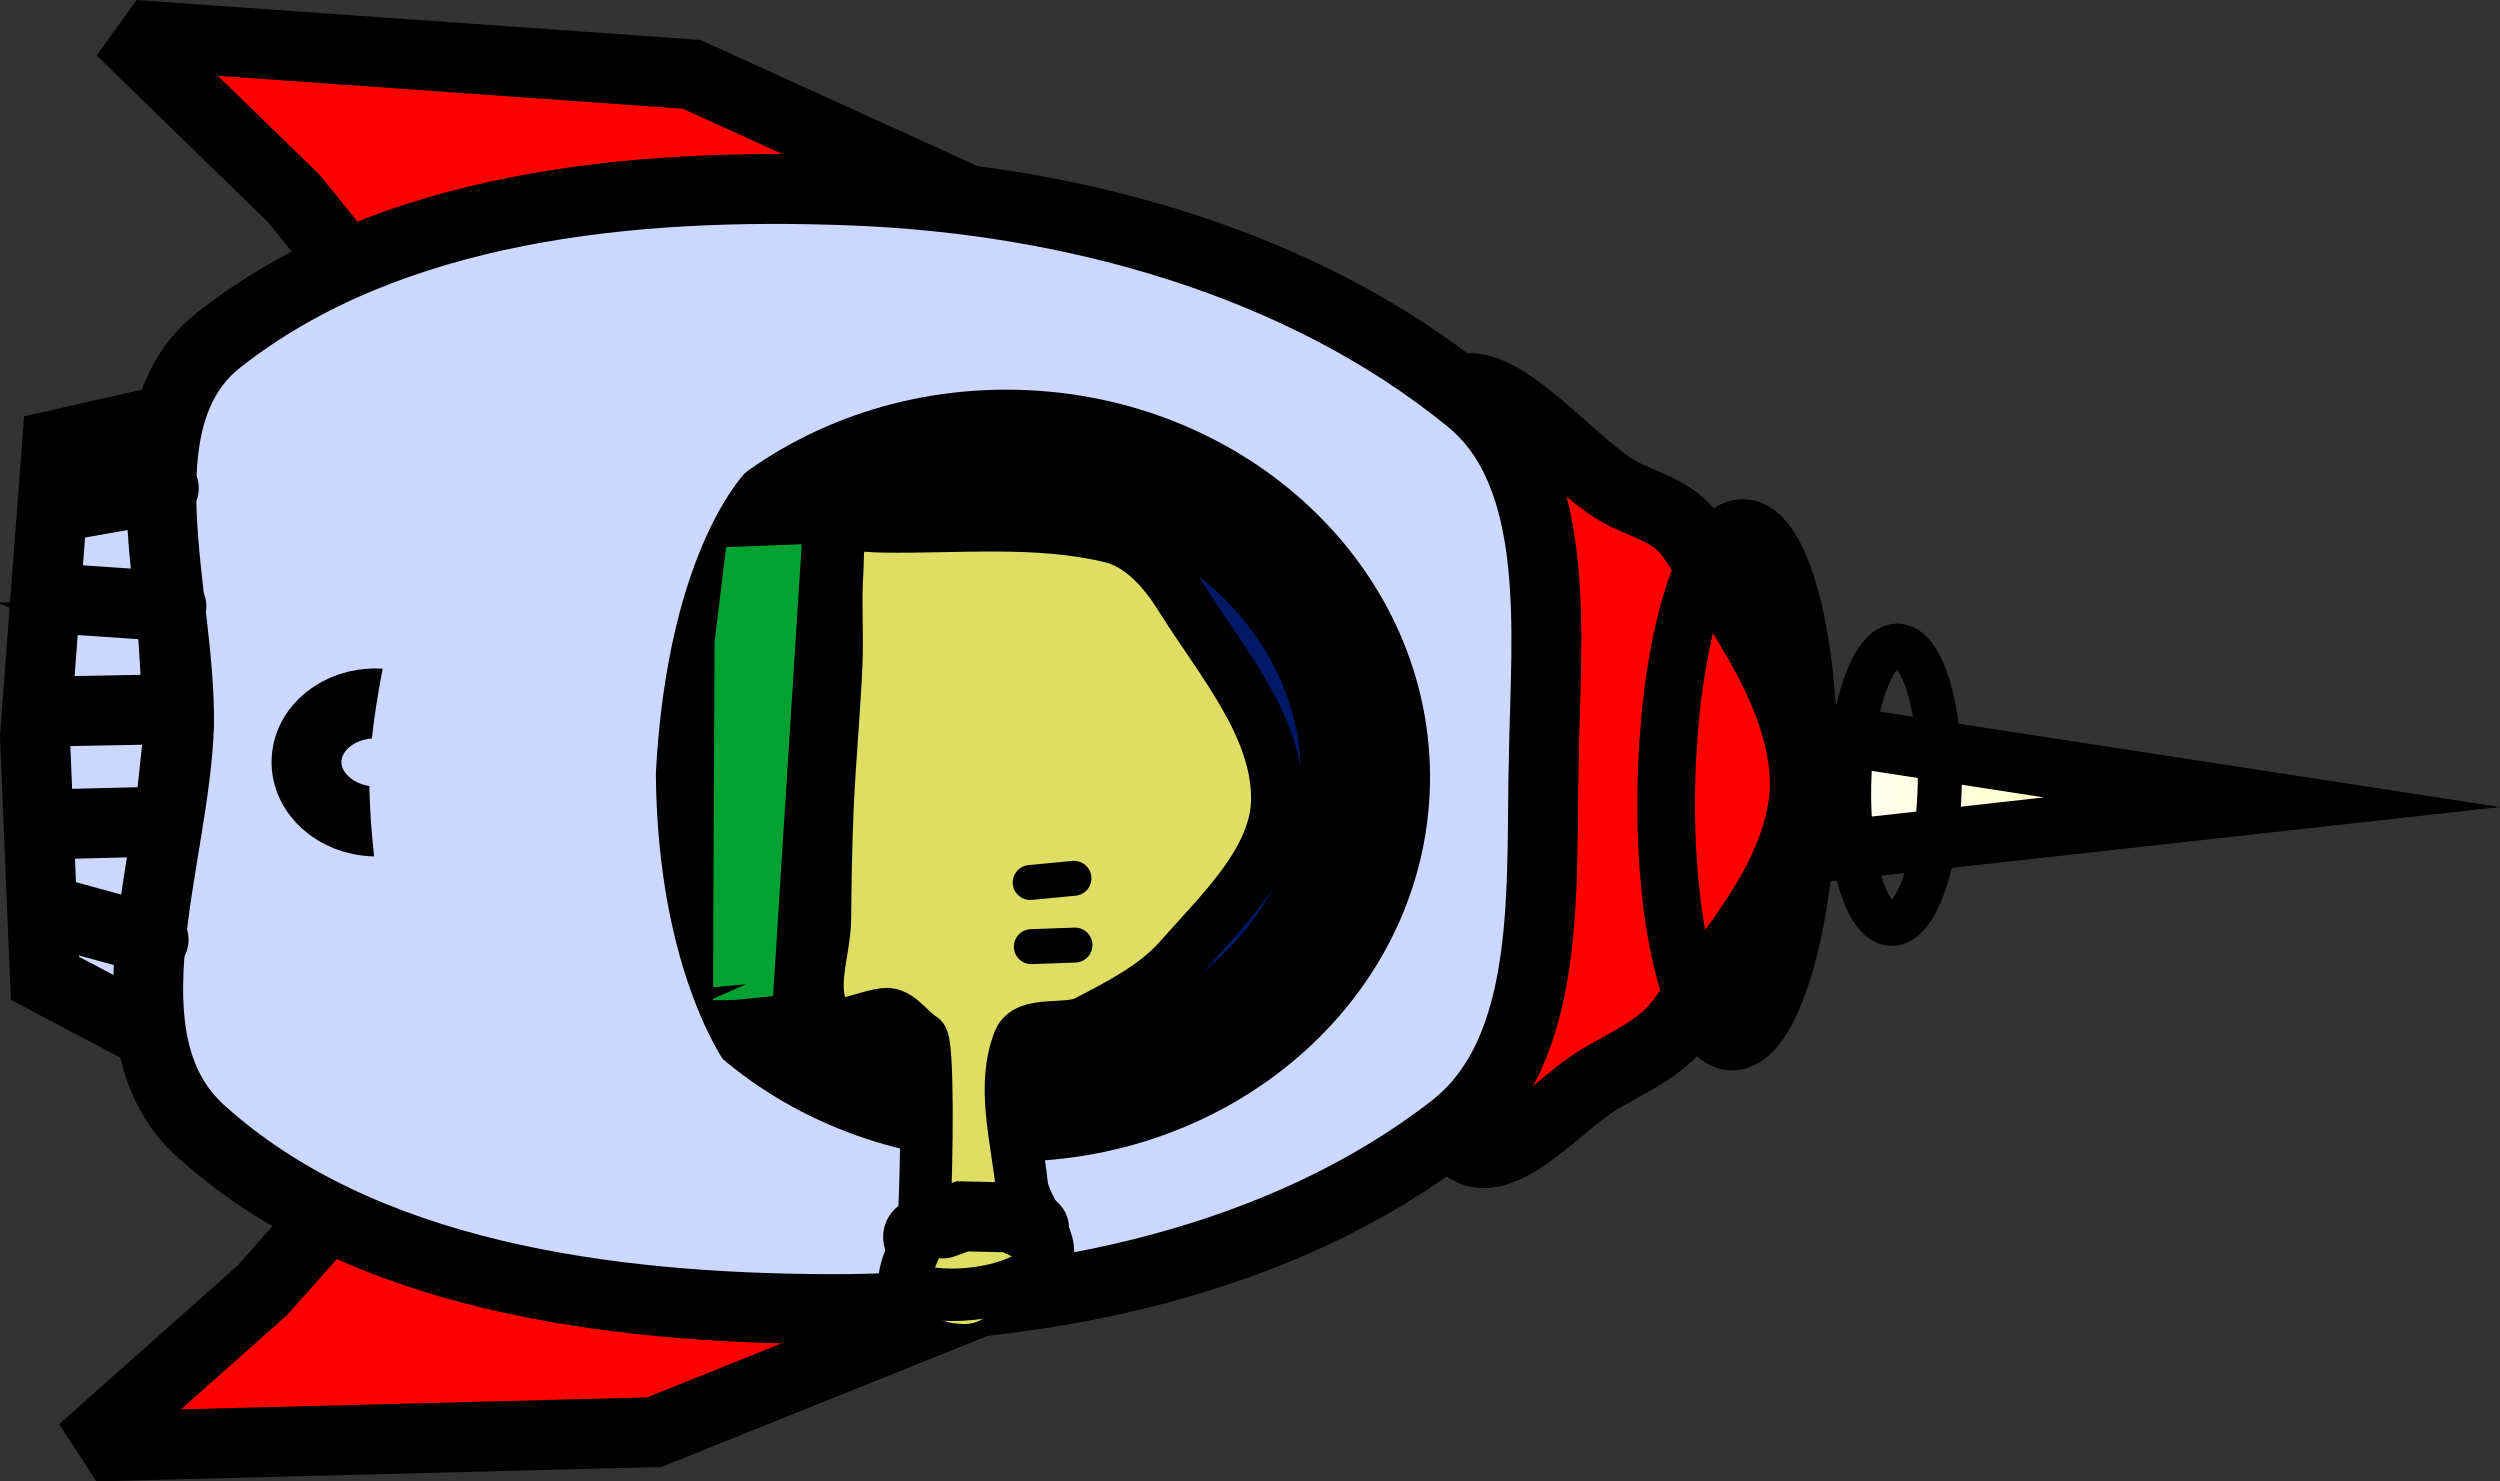 <svg version="1.1" xmlns="http://www.w3.org/2000/svg" xmlns:xlink="http://www.w3.org/1999/xlink" width="71.526" height="42.383" viewBox="0,0,71.526,42.383"><rect x="0" y="0" width="71.526" height="42.383" fill="#333333" stroke="none"/><defs><linearGradient x1="259.205" y1="178.686" x2="245.683" y2="178.381" gradientUnits="userSpaceOnUse" id="color-1"><stop offset="0" stop-color="#ffff99"/><stop offset="1" stop-color="#ffffff"/></linearGradient></defs><g transform="translate(-194.163,-157.493)"><g data-paper-data="{&quot;isPaintingLayer&quot;:true}" fill-rule="nonzero" stroke-linejoin="miter" stroke-miterlimit="10" stroke-dasharray="" stroke-dashoffset="0" style="mix-blend-mode: normal"><path d="M224.515,184.587l-1.102,0.015" fill="none" stroke="#000000" stroke-width="2.059" stroke-linecap="round"/><path d="M223.486,182.534l1.094,-0.122" fill="none" stroke="#000000" stroke-width="2.059" stroke-linecap="round"/><path d="M228.522,181.088c0,0 0.298,-0.258 0.377,-0.432c0.082,-0.179 0.07,-0.389 0.087,-0.586c0.017,-0.195 0.02,-0.392 0.013,-0.587c-0.008,-0.221 0.003,-0.449 -0.059,-0.662c-0.054,-0.19 -0.161,-0.365 -0.282,-0.52c-0.191,-0.246 -0.411,-0.471 -0.646,-0.675c-0.199,-0.174 -0.444,-0.29 -0.651,-0.455c-0.203,-0.163 -0.577,-0.481 -0.576,-0.527c0.001,-0.046 0.395,0.14 0.582,0.233c0.225,0.112 0.435,0.256 0.652,0.382c0.265,0.154 0.533,0.304 0.797,0.459c0.17,0.1 0.371,0.163 0.507,0.305c0.136,0.143 0.265,0.324 0.282,0.52c0.024,0.272 -0.107,0.763 -0.165,0.804c-0.058,0.041 -0.063,-0.402 -0.134,-0.591c-0.069,-0.185 -0.121,-0.407 -0.282,-0.52c-0.161,-0.113 -0.407,-0.171 -0.586,-0.087c-0.221,0.104 -0.319,0.373 -0.454,0.577c-0.12,0.183 -0.333,0.363 -0.307,0.581c0.043,0.358 0.234,0.817 0.492,0.966c0.141,0.081 0.331,-0.312 0.305,-0.507c-0.027,-0.206 -0.229,-0.402 -0.43,-0.45c-0.203,-0.048 -0.605,0.2 -0.592,0.207c0.013,0.007 0.588,0.069 0.737,-0.13c0.176,-0.235 0.013,-0.587 0.02,-0.881c0.005,-0.22 0.01,-0.441 0.015,-0.661c0.004,-0.196 0.026,-0.392 0.013,-0.587c-0.024,-0.345 -0.069,-0.69 -0.124,-1.031c-0.032,-0.199 -0.044,-0.41 -0.134,-0.591c-0.172,-0.346 -0.381,-0.682 -0.639,-0.969c-0.132,-0.147 -0.32,-0.242 -0.507,-0.305c-0.21,-0.071 -0.447,-0.023 -0.659,-0.088c-0.304,-0.094 -0.623,-0.191 -0.873,-0.387c-0.155,-0.122 -0.412,-0.535 -0.282,-0.52c0.267,0.03 1.077,0.524 1.088,0.612c0.011,0.088 -0.689,-0.033 -1.026,-0.097c-0.251,-0.048 -0.522,-0.088 -0.729,-0.237c-0.267,-0.192 -0.649,-0.529 -0.644,-0.749c0.003,-0.147 0.441,-0.001 0.661,0.015c0.294,0.021 0.619,-0.044 0.879,0.093c0.216,0.114 0.552,0.434 0.427,0.597c-0.178,0.234 -0.685,0.158 -1.033,0.197c-0.194,0.022 -0.396,0.03 -0.587,-0.013c-0.302,-0.068 -0.874,-0.304 -0.874,-0.313c0,-0.009 0.591,0.088 0.877,0.167c0.201,0.055 0.582,0.238 0.582,0.233c0,-0.004 -0.392,-0.195 -0.581,-0.307c-0.199,-0.118 -0.425,-0.208 -0.579,-0.38c-0.213,-0.237 -0.339,-0.642 -0.496,-0.819c-0.117,-0.123 -0.208,0.386 -0.237,0.729c0.028,-0.325 0.061,-0.507 0.233,-0.582c0.176,-0.094 0.361,0.166 0.581,0.307c0.185,-0.002 0.36,-0.006 0.586,0.087c0.137,0.026 0.254,0.056 0.365,0.082c0.229,-0.083 0.31,0.015 0.437,0.157c0.266,-0.126 0.569,-0.336 0.664,-0.132c0.121,0.25 0.001,0.588 -0.02,0.881c-0.016,0.221 -0.014,0.451 -0.088,0.659c-0.137,0.381 -0.332,0.742 -0.539,1.089c-0.125,0.21 -0.289,0.397 -0.454,0.577c-0.187,0.204 -0.372,0.418 -0.6,0.574c-0.645,0.439 -1.297,0.886 -2.01,1.203c-0.201,0.089 -0.493,0.128 -0.661,-0.015c-0.171,-0.147 -0.128,-0.439 -0.132,-0.664c-0.007,-0.392 0.042,-0.785 0.1,-1.173c0.029,-0.199 0.062,-0.408 0.16,-0.584c0.136,-0.243 0.272,-0.54 0.529,-0.649c0.293,-0.124 0.641,-0.032 0.954,0.022c0.351,0.06 0.716,0.133 1.021,0.317c0.386,0.233 0.838,0.491 1.008,0.904c0.074,0.18 -0.339,0.206 -0.52,0.282c-0.264,0.11 -0.531,0.237 -0.814,0.275c-0.339,0.046 -0.69,0.031 -1.028,-0.023c-0.375,-0.06 -0.756,-0.146 -1.094,-0.318c-0.327,-0.167 -0.635,-0.396 -0.866,-0.68c-0.186,-0.229 -0.417,-0.528 -0.349,-0.816c0.048,-0.203 0.386,-0.173 0.592,-0.207c0.193,-0.032 0.392,-0.003 0.587,0.013c0.196,0.017 0.393,0.044 0.586,0.087c0.417,0.093 0.82,0.25 1.241,0.322c0.241,0.041 0.735,-0.049 0.734,0.017c-0.001,0.065 -0.478,0.281 -0.742,0.35c-0.261,0.068 -0.539,0.071 -0.809,0.055c-0.393,-0.024 -0.799,-0.044 -1.171,-0.173c-0.393,-0.136 -0.747,-0.374 -1.088,-0.612c-0.313,-0.219 -0.648,-0.439 -0.864,-0.754c-0.112,-0.162 -0.185,-0.436 -0.06,-0.589c0.124,-0.153 0.392,-0.065 0.589,-0.06c0.441,0.01 0.885,0.029 1.32,0.103c0.229,0.039 0.445,0.137 0.656,0.235c0.179,0.083 0.354,0.182 0.507,0.305c0.162,0.13 0.36,0.255 0.43,0.45c0.1,0.277 0.158,0.607 0.054,0.882c-0.074,0.197 -0.33,0.269 -0.522,0.355c-0.331,0.149 -0.679,0.276 -1.036,0.344c-0.337,0.064 -0.686,0.058 -1.029,0.05c-0.465,-0.011 -0.934,-0.029 -1.393,-0.105c-0.229,-0.038 -0.621,-0.08 -0.656,-0.235c-0.032,-0.141 0.341,-0.248 0.522,-0.355c0.216,-0.128 0.437,-0.255 0.669,-0.352c0.214,-0.089 0.449,-0.122 0.666,-0.205c0.204,-0.079 0.401,-0.176 0.594,-0.28c0.328,-0.178 0.871,-0.319 0.967,-0.566c0.06,-0.153 -0.7,-0.214 -0.656,-0.235c0.044,-0.021 0.639,0.036 0.953,0.095c0.274,0.052 0.755,0.155 0.802,0.238c0.044,0.078 -0.397,0.077 -0.591,0.134c-0.275,0.08 -0.57,0.125 -0.814,0.275c-0.192,0.118 -0.347,0.305 -0.452,0.504c-0.105,0.199 -0.105,0.731 -0.162,0.657c-0.059,-0.077 -0.088,-0.687 -0.124,-1.031c-0.025,-0.244 -0.051,-0.49 -0.057,-0.736c-0.007,-0.293 -0.08,-0.61 0.02,-0.881c0.085,-0.292 0.471,-0.157 0.594,-0.28c0.069,-0.337 -0.055,0.015 -0.077,0.145c-0.119,-0.027 -0.265,1.259 -0.338,1.975c-0.001,-0.742 0.034,-2.349 -0.024,-2.204c-0.094,0.306 -0.287,1.166 -0.407,1.753c-0.074,0.363 -0.096,0.735 -0.172,1.098c-0.062,0.296 -0.165,0.583 -0.24,0.876c-0.086,0.339 -0.184,0.678 -0.243,1.023c-0.054,0.314 -0.077,1.001 -0.095,0.953c-0.018,-0.048 -0.021,-0.883 -0.044,-1.323c-0.011,-0.221 -0.044,-0.441 -0.059,-0.662c-0.022,-0.342 -0.021,-0.934 -0.05,-1.029c-0.025,-0.081 -0.061,0.39 -0.087,0.586c-0.063,0.487 -0.061,0.988 -0.18,1.465c-0.072,0.287 -0.299,0.904 -0.385,0.799c-0.099,-0.12 -0.037,-0.882 -0.044,-1.323c-0.003,-0.22 -0.011,-0.442 0.015,-0.661c0.066,-0.563 0.157,-1.125 0.258,-1.683c0.094,-0.514 0.246,-1.212 0.328,-1.535c0.033,-0.13 -0.063,0.39 -0.087,0.586c-0.036,0.292 -0.034,0.591 -0.093,0.879c-0.051,0.25 -0.183,0.704 -0.237,0.729c-0.054,0.026 -0.058,-0.392 -0.06,-0.589c-0.006,-0.489 -0.114,-1.002 0.033,-1.468c0.059,-0.188 0.328,-0.238 0.52,-0.282c0.215,-0.049 0.441,0.01 0.661,0.015c0.22,0.005 0.447,-0.038 0.661,0.015c0.234,0.058 0.717,0.233 0.654,0.308c-0.063,0.076 -0.637,0.044 -0.956,0.052c-0.195,0.005 -0.588,0 -0.587,-0.013c0,-0.014 0.4,-0.067 0.591,-0.134c0.206,-0.072 0.384,-0.219 0.594,-0.28c0.263,-0.076 0.544,-0.071 0.811,-0.129c0.25,-0.053 0.487,-0.164 0.739,-0.204c0.291,-0.046 0.589,-0.075 0.882,-0.054c0.201,0.015 0.584,0.147 0.584,0.16c-0,0.014 -0.392,-0.009 -0.587,-0.013c-0.367,-0.008 -0.739,-0.082 -1.101,-0.025c-0.195,0.031 -0.536,0.173 -0.52,0.282c0.016,0.112 0.385,0.131 0.584,0.16c0.194,0.029 0.392,0.009 0.587,0.013c0.196,0.004 0.396,-0.027 0.587,0.013c0.204,0.043 0.391,0.15 0.582,0.233c0.22,0.097 0.431,0.218 0.654,0.308c0.286,0.117 0.633,0.12 0.874,0.313c0.196,0.157 0.449,0.485 0.352,0.669c-0.095,0.179 -0.49,0.074 -0.736,0.057c-0.273,-0.019 -0.757,-0.083 -0.804,-0.165c-0.046,-0.081 0.391,-0.152 0.592,-0.207c0.218,-0.059 0.442,-0.169 0.664,-0.132c0.313,0.052 0.578,0.269 0.873,0.387c0.287,0.115 0.772,0.362 0.874,0.313c0.094,-0.044 -0.294,-0.343 -0.429,-0.524c-0.126,-0.168 -0.177,-0.411 -0.355,-0.522c-0.257,-0.159 -0.577,-0.194 -0.876,-0.24c-0.266,-0.041 -0.78,-0.027 -0.807,-0.018c-0.028,0.008 0.403,0.013 0.586,0.087c0.214,0.086 0.393,0.243 0.579,0.38c0.224,0.166 0.464,0.32 0.649,0.529c0.131,0.147 0.207,0.338 0.282,0.52c0.088,0.215 0.145,0.442 0.205,0.666c0.053,0.195 0.193,0.398 0.134,0.591c-0.061,0.198 -0.305,0.282 -0.45,0.43c-0.23,0.235 -0.408,0.53 -0.677,0.719c-0.215,0.151 -0.534,0.396 -0.741,0.277c-0.193,-0.111 -0.037,-0.491 -0.057,-0.736c-0.018,-0.221 -0.027,-0.443 -0.059,-0.662c-0.032,-0.223 -0.09,-0.442 -0.132,-0.664c-0.046,-0.245 -0.045,-0.503 -0.13,-0.737c-0.079,-0.217 -0.304,-0.607 -0.354,-0.595c-0.049,0.011 0.027,0.443 0.059,0.662c0.053,0.37 0.14,0.736 0.195,1.106c0.051,0.342 0.081,0.688 0.124,1.031c0.04,0.319 0.08,0.639 0.125,0.958c0.06,0.418 0.161,1.114 0.192,1.253c0.023,0.102 -0.026,-0.443 -0.059,-0.662c-0.052,-0.346 -0.094,-0.698 -0.197,-1.033c-0.103,-0.335 -0.24,-0.663 -0.419,-0.964c-0.177,-0.299 -0.389,-0.747 -0.642,-0.822c-0.147,-0.044 -0.139,0.383 -0.16,0.584c-0.041,0.389 -0.03,0.783 -0.026,1.174c0.003,0.368 0.015,0.737 0.049,1.103c0.025,0.272 0.158,0.852 0.129,0.811c-0.03,-0.042 -0.173,-0.762 -0.342,-1.109c-0.208,-0.427 -0.461,-1.011 -0.781,-1.193c-0.152,-0.086 -0.133,0.434 -0.162,0.657c-0.031,0.243 -0.011,0.489 -0.017,0.734c-0.005,0.22 -0.015,0.661 -0.015,0.661c0,0 -0.001,-0.441 0.015,-0.661c0.02,-0.269 0.006,-0.808 0.092,-0.806c0.086,0.002 0.302,0.524 0.349,0.816c0.042,0.267 -0.033,0.819 -0.092,0.806c-0.059,-0.013 -0.196,-0.588 -0.274,-0.887c-0.057,-0.218 -0.014,-0.472 -0.132,-0.664c-0.154,-0.251 -0.473,-0.656 -0.647,-0.602c-0.159,0.049 -0.024,0.538 -0.018,0.807c0.006,0.294 0.072,0.589 0.054,0.882c-0.019,0.297 -0.104,0.818 -0.167,0.877c-0.061,0.058 0.006,-0.445 -0.134,-0.591c-0.139,-0.146 -0.458,-0.002 -0.584,-0.16c-0.155,-0.195 -0.124,-0.724 -0.13,-0.737c-0.006,-0.014 0.03,0.394 0.06,0.589c0.034,0.223 0.112,0.439 0.132,0.664c0.019,0.219 -0.001,0.441 -0.015,0.661c-0.024,0.367 0.071,0.892 -0.098,1.099c-0.095,0.117 -0.297,-0.291 -0.43,-0.45c-0.201,-0.24 -0.362,-0.514 -0.571,-0.747c-0.15,-0.168 -0.429,-0.566 -0.504,-0.452c-0.115,0.175 0.074,0.689 0.124,1.031c0.057,0.394 0.106,0.791 0.194,1.179c0.046,0.204 0.147,0.663 0.207,0.592c0.067,-0.08 0.078,-0.634 0.095,-0.953c0.025,-0.464 0.021,-0.93 0.031,-1.395c0.004,-0.196 -0.013,-0.393 0.013,-0.587c0.033,-0.247 0.117,-0.767 0.163,-0.731c0.046,0.037 0.075,0.64 0.125,0.958c0.035,0.223 0.127,0.438 0.132,0.664c0.007,0.319 -0.034,0.93 -0.095,0.953c-0.06,0.023 -0.196,-0.539 -0.275,-0.814c-0.056,-0.194 -0.111,-0.39 -0.134,-0.591c-0.039,-0.341 -0.06,-0.992 -0.05,-1.029c0.01,-0.037 0.075,0.494 0.13,0.737c0.079,0.347 0.26,0.976 0.27,1.034c0.01,0.059 -0.13,-0.446 -0.205,-0.666c-0.085,-0.249 -0.192,-0.492 -0.277,-0.741c-0.075,-0.219 -0.098,-0.46 -0.205,-0.666c-0.154,-0.295 -0.4,-0.854 -0.569,-0.821c-0.163,0.032 -0.073,0.635 -0.095,0.953c-0.015,0.219 -0.01,0.441 -0.015,0.661c-0.006,0.269 -0.012,0.538 -0.018,0.807c-0.006,0.269 -0.002,0.539 -0.018,0.807c-0.023,0.391 -0.059,1.023 -0.1,1.173c-0.027,0.098 -0.054,-0.392 -0.06,-0.589c-0.008,-0.244 0.011,-0.489 0.017,-0.734c0.007,-0.318 0.014,-0.637 0.022,-0.954c0.006,-0.245 0.011,-0.489 0.017,-0.734c0.007,-0.293 0.013,-0.587 0.02,-0.881c0.006,-0.245 0.011,-0.489 0.017,-0.734c0.005,-0.22 0.01,-0.441 0.015,-0.661c0.004,-0.196 0.009,-0.392 0.013,-0.587c0.004,-0.196 0.009,-0.392 0.013,-0.587c0.005,-0.22 0.015,-0.665 0.015,-0.661c-0,0.004 0.001,0.49 -0.017,0.734c-0.018,0.245 -0.072,0.487 -0.09,0.732c-0.018,0.244 -0.011,0.489 -0.017,0.734c-0.007,0.293 0.015,0.59 -0.02,0.881c-0.026,0.224 -0.147,0.651 -0.162,0.657c-0.015,0.007 0.009,-0.392 0.013,-0.587c0.006,-0.245 0.011,-0.489 0.017,-0.734c0.005,-0.22 0.015,-0.661 0.015,-0.661c0,0 -0.01,0.441 -0.015,0.661c-0.01,0.464 -0.031,0.93 -0.031,1.395c-0.001,0.661 -0.015,1.487 0.029,1.983c0.015,0.166 0.074,-0.438 0.088,-0.659c0.024,-0.366 0.03,-0.734 0.025,-1.101c-0.004,-0.319 -0.018,-0.955 -0.052,-0.956c-0.033,-0.001 -0.156,0.635 -0.242,0.949c-0.074,0.269 -0.199,0.527 -0.238,0.802c-0.048,0.339 -0.015,0.685 -0.023,1.028c-0.01,0.464 -0.036,0.93 -0.031,1.395c0.003,0.294 0.049,0.878 0.054,0.882c0.005,0.005 -0.032,-0.543 0.018,-0.807c0.062,-0.327 0.23,-0.921 0.315,-0.948c0.085,-0.026 0.083,0.541 0.129,0.811c0.062,0.369 0.109,0.742 0.195,1.106c0.048,0.203 0.199,0.383 0.207,0.592c0.008,0.201 -0.085,0.397 -0.16,0.584c-0.081,0.203 -0.161,0.418 -0.307,0.581c-0.163,0.182 -0.442,0.518 -0.597,0.427c-0.171,-0.1 -0.186,-0.663 -0.055,-0.809c0.095,-0.106 0.315,0.262 0.507,0.305c0.192,0.043 0.469,0.097 0.589,-0.06c0.148,-0.194 0.023,-0.49 0.017,-0.734c-0.007,-0.246 -0.045,-0.741 -0.057,-0.736c-0.012,0.006 -0.163,0.545 -0.092,0.806c0.074,0.269 0.396,0.653 0.499,0.672c0.091,0.017 -0.028,-0.394 -0.06,-0.589c-0.033,-0.199 -0.007,-0.434 -0.134,-0.591c-0.158,-0.196 -0.406,-0.333 -0.652,-0.382c-0.198,-0.039 -0.426,0.249 -0.591,0.134c-0.161,-0.113 -0.065,-0.392 -0.06,-0.589c0.006,-0.246 0.019,-0.72 0.09,-0.732c0.071,-0.013 0.216,0.435 0.279,0.667c0.051,0.19 0.055,0.593 0.06,0.589c0.005,-0.005 -0.036,-0.649 0.015,-0.661c0.051,-0.011 0.18,0.399 0.28,0.594c0.181,0.35 0.465,1.01 0.564,1.041c0.099,0.031 -0.014,-0.591 -0.054,-0.882c-0.044,-0.323 -0.175,-0.634 -0.199,-0.959c-0.014,-0.197 0.038,-0.675 0.087,-0.586c0.073,0.135 0.142,0.736 0.195,1.106c0.031,0.219 0.005,0.447 0.059,0.662c0.082,0.331 0.292,0.907 0.345,0.962c0.053,0.056 -0.034,-0.442 -0.059,-0.662c-0.036,-0.32 -0.12,-0.636 -0.125,-0.958c-0.005,-0.319 0.074,-0.946 0.095,-0.953c0.021,-0.007 0.064,0.593 0.127,0.884c0.049,0.227 0.137,0.444 0.205,0.666c0.068,0.222 0.13,0.446 0.205,0.666c0.085,0.249 0.179,0.496 0.277,0.741c0.11,0.274 0.31,0.989 0.349,0.816c0.074,-0.33 -0.081,-1.275 -0.104,-1.912c-0.007,-0.196 0.029,-0.392 0.013,-0.587c-0.022,-0.273 -0.094,-0.54 -0.129,-0.811c-0.028,-0.22 -0.059,-0.658 -0.059,-0.662c0,-0.005 0.022,0.396 0.06,0.589c0.05,0.25 0.157,0.488 0.204,0.739c0.041,0.218 0.023,0.444 0.059,0.662c0.072,0.445 0.189,0.883 0.264,1.328c0.033,0.194 0.024,0.395 0.06,0.589c0.051,0.274 0.154,0.787 0.202,0.812c0.048,0.025 0.071,-0.438 0.088,-0.659c0.017,-0.219 0.01,-0.441 0.015,-0.661c0.008,-0.367 0.017,-0.734 0.025,-1.101c0.007,-0.318 0.002,-0.637 0.022,-0.954c0.02,-0.318 0.075,-0.634 0.095,-0.953c0.018,-0.293 0.003,-0.588 0.02,-0.881c0.024,-0.416 0.078,-1.224 0.102,-1.246c0.023,-0.022 0.082,0.687 0.124,1.031c0.041,0.343 0.077,0.688 0.124,1.031c0.037,0.271 0.098,0.539 0.129,0.811c0.03,0.268 -0.008,0.546 0.055,0.809c0.051,0.213 0.251,0.593 0.28,0.594c0.029,0.001 -0.052,-0.392 -0.06,-0.589c-0.008,-0.196 0.029,-0.392 0.013,-0.587c-0.022,-0.273 -0.096,-0.539 -0.129,-0.811c-0.029,-0.244 -0.022,-0.493 -0.057,-0.736c-0.05,-0.347 -0.192,-1.037 -0.197,-1.033c-0.004,0.004 0.082,0.737 0.122,1.104c0.021,0.196 0.03,0.394 0.06,0.589c0.034,0.223 0.087,0.443 0.132,0.664c0.065,0.32 0.099,0.648 0.199,0.959c0.107,0.333 0.368,0.963 0.419,0.964c0.05,0.001 -0.03,-0.638 -0.052,-0.956c-0.015,-0.221 -0.05,-0.441 -0.059,-0.662c-0.023,-0.562 -0.001,-1.128 -0.035,-1.69c-0.019,-0.321 -0.083,-0.639 -0.125,-0.958c-0.042,-0.319 -0.114,-0.891 -0.125,-0.958c-0.012,-0.067 0.04,0.393 0.06,0.589c0.02,0.196 0.023,0.395 0.06,0.589c0.072,0.373 0.122,0.757 0.269,1.108c0.136,0.325 0.483,0.864 0.567,0.894c0.084,0.03 -0.139,-0.775 -0.13,-0.737c0.009,0.037 0.089,0.699 0.197,1.033c0.077,0.24 0.243,0.648 0.352,0.669c0.096,0.018 0.073,-0.389 0.087,-0.586c0.023,-0.341 0.047,-0.686 0.023,-1.028c-0.014,-0.201 -0.108,-0.39 -0.134,-0.591c-0.058,-0.463 -0.121,-1.154 -0.115,-1.398c0.003,-0.122 0.107,0.391 0.134,0.591c0.036,0.268 -0.01,0.547 0.055,0.809c0.071,0.287 0.27,0.766 0.349,0.816c0.072,0.045 0.029,-0.392 0.013,-0.587c-0.042,-0.517 -0.117,-1.032 -0.185,-1.546c-0.036,-0.271 -0.097,-0.539 -0.129,-0.811c-0.051,-0.44 -0.117,-1.31 -0.117,-1.324c0,-0.015 0.069,0.738 0.122,1.104c0.032,0.223 0.086,0.443 0.132,0.664c0.087,0.418 0.161,0.84 0.265,1.254c0.075,0.3 0.161,0.599 0.274,0.887c0.119,0.306 0.366,0.89 0.421,0.891c0.054,0.001 -0.031,-0.589 -0.054,-0.882c-0.015,-0.197 -0.032,-0.394 -0.06,-0.589c-0.099,-0.688 -0.28,-1.6 -0.321,-2.063c-0.016,-0.178 0.128,0.495 0.204,0.739c0.062,0.2 0.127,0.399 0.207,0.592c0.175,0.425 0.384,1.078 0.559,1.261c0.093,0.097 0.032,-0.441 0.015,-0.661c-0.021,-0.272 -0.118,-0.816 -0.129,-0.811c-0.011,0.005 -0.024,0.588 -0.02,0.881c0.005,0.368 -0.037,0.745 0.049,1.103c0.118,0.49 0.376,0.937 0.556,1.408c0.074,0.195 0.09,0.419 0.207,0.592c0.127,0.186 0.397,0.52 0.504,0.452c0.117,-0.074 -0.031,-0.491 -0.057,-0.736c-0.035,-0.32 -0.107,-0.637 -0.125,-0.958c-0.017,-0.293 0.039,-0.588 0.02,-0.881c-0.018,-0.273 -0.095,-0.539 -0.129,-0.811c-0.049,-0.391 -0.046,-0.79 -0.12,-1.178c-0.058,-0.304 -0.275,-0.847 -0.274,-0.887c0.001,-0.041 0.206,0.388 0.28,0.594c0.087,0.24 0.109,0.502 0.204,0.739c0.114,0.284 0.332,0.524 0.422,0.817c0.073,0.235 -0.036,0.508 0.057,0.736c0.079,0.192 0.391,0.488 0.43,0.45c0.04,-0.038 -0.124,-0.448 -0.205,-0.666c-0.104,-0.277 -0.251,-0.537 -0.349,-0.816c-0.11,-0.314 -0.151,-0.651 -0.272,-0.961c-0.111,-0.285 -0.306,-0.534 -0.422,-0.817c-0.117,-0.286 -0.15,-0.604 -0.274,-0.887c-0.18,-0.411 -0.634,-1.199 -0.634,-1.189c-0,0.009 0.435,0.885 0.631,1.336c0.223,0.512 0.387,1.051 0.626,1.556c0.136,0.288 0.325,0.55 0.496,0.819c0.113,0.178 0.183,0.402 0.355,0.522c0.209,0.146 0.562,0.397 0.729,0.237c0.208,-0.199 0.025,-0.636 0.022,-0.954c-0.004,-0.416 -0.003,-0.835 -0.045,-1.249c-0.078,-0.764 -0.244,-1.613 -0.316,-2.284c-0.019,-0.176 0.081,0.396 0.134,0.591c0.06,0.224 0.126,0.448 0.205,0.666c0.082,0.226 0.204,0.438 0.279,0.667c0.063,0.191 0.134,0.591 0.134,0.591c0,0 -0.062,-0.402 -0.134,-0.591c-0.183,-0.48 -0.591,-1.393 -0.629,-1.409c-0.038,-0.016 0.273,1.226 0.265,1.254c-0.008,0.029 -0.217,-0.647 -0.345,-0.962c-0.103,-0.253 -0.234,-0.495 -0.35,-0.742c-0.093,-0.198 -0.163,-0.409 -0.28,-0.594c-0.121,-0.19 -0.267,-0.367 -0.429,-0.524c-0.151,-0.146 -0.411,-0.484 -0.506,-0.379c-0.132,0.147 0.005,0.592 0.054,0.882c0.038,0.229 0.163,0.438 0.205,0.666c0.045,0.242 0.17,0.738 0.057,0.736c-0.118,-0.003 -0.39,-0.491 -0.571,-0.747c-0.223,-0.316 -0.414,-0.655 -0.639,-0.969c-0.131,-0.183 -0.278,-0.356 -0.429,-0.524c-0.231,-0.257 -0.659,-0.784 -0.717,-0.751c-0.058,0.033 0.279,0.921 0.345,0.962c0.066,0.042 -0.086,-0.781 0.017,-0.734c0.117,0.053 0.345,0.636 0.492,0.966c0.086,0.191 0.132,0.397 0.207,0.592c0.087,0.225 0.279,0.663 0.279,0.667c-0,0.005 -0.182,-0.399 -0.28,-0.594c-0.089,-0.176 -0.194,-0.344 -0.282,-0.52c-0.122,-0.245 -0.204,-0.512 -0.35,-0.742c-0.139,-0.219 -0.321,-0.411 -0.501,-0.599c-0.203,-0.213 -0.52,-0.635 -0.647,-0.602c-0.118,0.031 0.087,0.492 0.13,0.737c0.065,0.368 0.11,0.742 0.195,1.106c0.071,0.301 0.197,0.588 0.274,0.887c0.081,0.316 0.095,0.65 0.199,0.959c0.104,0.311 0.43,0.886 0.421,0.891c-0.009,0.004 -0.362,-0.56 -0.569,-0.821c-0.151,-0.189 -0.364,-0.326 -0.502,-0.525c-0.244,-0.352 -0.398,-0.761 -0.636,-1.116c-0.213,-0.317 -0.678,-0.878 -0.714,-0.897c-0.036,-0.019 0.287,0.494 0.424,0.744c0.121,0.221 0.264,0.433 0.352,0.669c0.098,0.261 0.116,0.547 0.202,0.812c0.098,0.302 0.234,0.592 0.347,0.889c0.141,0.369 0.235,0.759 0.416,1.111c0.127,0.248 0.475,0.68 0.499,0.672c0.024,-0.007 -0.192,-0.492 -0.277,-0.741c-0.075,-0.219 -0.111,-0.453 -0.205,-0.666c-0.093,-0.211 -0.265,-0.383 -0.354,-0.595c-0.098,-0.235 -0.116,-0.499 -0.204,-0.739c-0.12,-0.329 -0.252,-0.656 -0.419,-0.964c-0.116,-0.215 -0.38,-0.687 -0.427,-0.597c-0.048,0.09 0.127,0.69 0.197,1.033c0.04,0.197 0.113,0.39 0.134,0.591c0.02,0.195 -0.009,0.392 -0.013,0.587c-0.006,0.269 0.008,0.54 -0.018,0.807c-0.038,0.392 -0.022,0.954 -0.173,1.171c-0.076,0.108 -0.201,-0.341 -0.282,-0.52c-0.175,-0.389 -0.305,-0.8 -0.487,-1.186c-0.098,-0.208 -0.251,-0.389 -0.354,-0.595c-0.108,-0.215 -0.197,-0.441 -0.279,-0.667c-0.149,-0.415 -0.23,-0.856 -0.412,-1.258c-0.123,-0.272 -0.436,-0.744 -0.497,-0.746c-0.061,-0.001 0.097,0.49 0.13,0.737c0.03,0.22 0.022,0.444 0.059,0.662c0.05,0.298 0.177,0.584 0.2,0.886c0.015,0.197 -0.05,0.392 -0.087,0.586c-0.047,0.245 -0.106,0.488 -0.163,0.731c-0.051,0.219 -0.043,0.621 -0.162,0.657c-0.104,0.032 -0.221,-0.333 -0.282,-0.52c-0.078,-0.237 -0.067,-0.496 -0.13,-0.737c-0.072,-0.277 -0.276,-0.804 -0.275,-0.814c0,-0.01 0.19,0.443 0.279,0.667c0.097,0.245 0.251,0.731 0.277,0.741c0.026,0.009 -0.041,-0.442 -0.059,-0.662c-0.021,-0.269 -0.019,-0.542 -0.055,-0.809c-0.027,-0.2 -0.116,-0.39 -0.134,-0.591c-0.022,-0.243 -0.053,-0.722 0.017,-0.734c0.07,-0.012 0.245,0.441 0.352,0.669c0.126,0.267 0.211,0.554 0.349,0.816c0.098,0.186 0.338,0.539 0.355,0.522c0.018,-0.017 -0.14,-0.443 -0.205,-0.666c-0.094,-0.319 -0.202,-0.636 -0.272,-0.961c-0.041,-0.193 -0.021,-0.396 -0.06,-0.589c-0.071,-0.349 -0.234,-0.68 -0.27,-1.034c-0.045,-0.438 -0.165,-1.042 0.03,-1.321c0.108,-0.155 0.39,0.297 0.577,0.454c0.173,0.145 0.325,0.314 0.504,0.452c0.279,0.215 0.673,0.603 0.868,0.607c0.123,0.003 -0.173,-0.386 -0.207,-0.592c-0.032,-0.193 0.02,-0.392 0.013,-0.587c-0.008,-0.221 -0.053,-0.441 -0.059,-0.662c-0.007,-0.293 -0.14,-0.634 0.02,-0.881c0.107,-0.166 0.412,-0.148 0.589,-0.06c0.233,0.115 0.349,0.387 0.501,0.599c0.134,0.188 0.214,0.627 0.354,0.595c0.155,-0.035 0.09,-0.67 0.237,-0.729c0.113,-0.045 0.165,0.362 0.282,0.52c0.123,0.167 0.306,0.284 0.43,0.45c0.138,0.185 0.236,0.397 0.354,0.595c0.236,0.397 0.457,0.803 0.707,1.191c0.246,0.382 0.713,1.082 0.783,1.119c0.069,0.037 -0.229,-0.594 -0.347,-0.889c-0.09,-0.224 -0.226,-0.432 -0.279,-0.667c-0.06,-0.263 -0.093,-0.81 -0.055,-0.809c0.038,0.001 0.233,0.544 0.349,0.816c0.116,0.272 0.25,0.537 0.349,0.816c0.085,0.24 0.014,0.845 0.204,0.739c0.443,-0.247 0.542,-1.149 1.061,-1.445c0.212,-0.121 0.312,0.381 0.427,0.597c0.098,0.184 0.099,0.413 0.207,0.592c0.225,0.372 0.784,1.046 0.784,1.046" fill="none" stroke="#dede65" stroke-width="2" stroke-linecap="round"/><path d="M223.406,193.016c0,0 -0.55,0.107 -0.812,0.202c-0.185,0.067 -0.536,0.173 -0.52,0.282c0.016,0.112 0.383,0.143 0.584,0.16c0.196,0.017 0.603,-0.067 0.589,-0.06c-0.014,0.006 -0.489,0.108 -0.737,0.13c-0.195,0.017 -0.393,-0.033 -0.587,-0.013c-0.2,0.02 -0.397,0.078 -0.591,0.134c-0.201,0.058 -0.462,0.304 -0.592,0.207c-0.123,-0.092 0.072,-0.389 0.087,-0.586c0.021,-0.293 0.013,-0.587 0.02,-0.881c0.005,-0.22 -0.003,-0.441 0.015,-0.661c0.016,-0.196 0.034,-0.395 0.087,-0.586c0.055,-0.201 0.186,-0.379 0.233,-0.582c0.061,-0.263 0.071,-0.537 0.092,-0.806c0.015,-0.195 0.009,-0.392 0.013,-0.587c0.005,-0.22 0.023,-0.441 0.015,-0.661c-0.007,-0.197 -0.04,-0.393 -0.06,-0.589c-0.02,-0.196 -0.182,-0.576 -0.06,-0.589c0.173,-0.018 0.456,0.327 0.649,0.529c0.145,0.152 0.294,0.321 0.355,0.522c0.058,0.187 0.027,0.706 -0.013,0.587c-0.088,-0.261 -0.173,-0.935 -0.262,-1.401c-0.042,-0.221 -0.088,-0.443 -0.132,-0.664c-0.044,-0.221 -0.005,-0.477 -0.132,-0.664c-0.13,-0.191 -0.365,-0.294 -0.579,-0.38c-0.183,-0.073 -0.39,-0.059 -0.586,-0.087c-0.219,-0.031 -0.438,-0.096 -0.659,-0.088c-0.201,0.007 -0.394,0.089 -0.591,0.134c-0.197,0.044 -0.39,0.115 -0.591,0.134c-0.219,0.021 -0.543,0.171 -0.661,-0.015c-0.158,-0.249 0.045,-0.589 0.093,-0.879c0.037,-0.222 0.13,-0.434 0.162,-0.657c0.027,-0.194 -0.003,-0.392 0.013,-0.587c0.017,-0.196 0.071,-0.389 0.087,-0.586c0.018,-0.219 0.01,-0.441 0.015,-0.661c0.005,-0.22 0.01,-0.441 0.015,-0.661c0.006,-0.245 0.011,-0.489 0.017,-0.734c0.005,-0.22 0.01,-0.441 0.015,-0.661c0.004,-0.196 -0.003,-0.392 0.013,-0.587c0.018,-0.221 0.071,-0.438 0.088,-0.659c0.017,-0.219 0.01,-0.441 0.015,-0.661c0.005,-0.22 0.01,-0.441 0.015,-0.661c0.004,-0.196 -0.016,-0.598 0.013,-0.587c0.03,0.011 0.163,0.438 0.205,0.666c0.067,0.364 0.043,0.743 0.122,1.104c0.077,0.355 0.201,0.702 0.344,1.036c0.091,0.212 0.2,0.424 0.354,0.595c0.209,0.233 0.504,0.377 0.721,0.604c0.24,0.251 0.444,0.537 0.642,0.822c0.181,0.262 0.322,0.552 0.496,0.819c0.133,0.205 0.443,0.775 0.427,0.597c-0.043,-0.484 -0.341,-1.288 -0.544,-1.922c-0.208,-0.648 -0.452,-1.287 -0.691,-1.925c-0.085,-0.225 -0.231,-0.69 -0.279,-0.667c-0.048,0.023 -0.031,0.539 -0.018,0.807c0.021,0.442 0.04,0.889 0.117,1.325c0.054,0.305 0.215,0.584 0.274,0.887c0.051,0.265 0.019,0.542 0.055,0.809c0.09,0.665 0.209,1.328 0.322,1.99c0.038,0.222 0.059,0.903 0.132,0.664c0.292,-0.955 0.472,-1.987 0.582,-2.998c0.108,-0.997 0.045,-2.007 0.068,-3.009c0.014,-0.611 0.028,-1.224 0.041,-1.835c0.009,-0.391 0.024,-0.783 0.026,-1.174c0.006,-1.076 -0.055,-2.17 -0.001,-3.231c0.014,-0.265 0.106,0.44 0.132,0.664c0.036,0.317 0.007,0.64 0.052,0.956c0.061,0.423 0.193,0.834 0.265,1.254c0.122,0.709 0.237,1.422 0.319,2.137c0.082,0.708 0.13,1.422 0.172,2.134c0.029,0.489 0.021,0.98 0.04,1.47c0.012,0.294 0.018,0.59 0.054,0.882c0.027,0.224 0.132,0.669 0.132,0.664c0,-0.004 -0.1,-0.49 -0.13,-0.737c-0.094,-0.759 -0.187,-1.52 -0.242,-2.282c-0.057,-0.782 -0.141,-2.016 -0.094,-2.352c0.029,-0.203 0.207,0.733 0.269,1.108c0.154,0.928 0.247,1.868 0.377,2.799c0.059,0.418 0.151,0.833 0.192,1.253c0.019,0.195 0.008,0.746 -0.013,0.587c-0.073,-0.541 -0.095,-1.328 -0.175,-1.987c-0.085,-0.69 -0.243,-1.372 -0.321,-2.063c-0.024,-0.219 -0.047,-0.752 0.015,-0.661c0.089,0.131 0.247,0.784 0.341,1.183c0.063,0.266 0.073,0.543 0.129,0.811c0.077,0.372 0.184,1.001 0.269,1.108c0.066,0.083 0.065,-0.439 0.088,-0.659c0.039,-0.365 0.104,-0.732 0.098,-1.099c-0.004,-0.273 -0.098,-0.539 -0.129,-0.811c-0.03,-0.268 -0.079,-0.802 -0.055,-0.809c0.024,-0.007 0.192,0.492 0.277,0.741c0.075,0.219 0.134,0.445 0.205,0.666c0.088,0.272 0.218,0.896 0.275,0.814c0.057,-0.082 0.04,-0.832 0.028,-1.248c-0.015,-0.54 -0.088,-1.079 -0.11,-1.618c-0.009,-0.22 0.01,-0.441 0.015,-0.661c0.004,-0.196 -0.107,-0.556 0.013,-0.587c0.138,-0.036 0.383,0.262 0.504,0.452c0.124,0.196 0.14,0.443 0.205,0.666c0.071,0.245 0.125,0.496 0.204,0.739c0.081,0.25 0.211,0.486 0.277,0.741c0.069,0.264 0.099,0.906 0.129,0.811c0.03,-0.096 0.081,-0.884 0.03,-1.321c-0.114,-0.967 -0.384,-1.912 -0.523,-2.876c-0.035,-0.241 0.01,-0.441 0.015,-0.661c0.004,-0.196 -0.094,-0.554 0.013,-0.587c0.114,-0.035 0.317,0.277 0.43,0.45c0.15,0.229 0.239,0.493 0.35,0.742c0.098,0.22 0.207,0.694 0.279,0.667c0.072,-0.027 0.03,-0.543 0.092,-0.806c0.048,-0.203 0.043,-0.511 0.233,-0.582c0.18,-0.067 0.415,0.131 0.507,0.305c0.163,0.31 0.15,0.686 0.197,1.033c0.037,0.268 0.019,0.542 0.055,0.809c0.027,0.2 0.106,0.391 0.134,0.591c0.057,0.415 0.037,0.841 0.119,1.251c0.051,0.258 0.187,0.493 0.277,0.741c0.071,0.196 0.123,0.401 0.207,0.592c0.079,0.18 0.193,0.345 0.282,0.52c0.098,0.195 0.163,0.409 0.28,0.594c0.121,0.19 0.451,0.3 0.429,0.524c-0.022,0.224 -0.337,0.302 -0.524,0.429c-0.163,0.111 -0.349,0.185 -0.52,0.282c-0.2,0.114 -0.397,0.236 -0.595,0.354c-0.198,0.118 -0.382,0.266 -0.595,0.354c-0.186,0.077 -0.397,0.078 -0.591,0.134c-0.201,0.058 -0.579,0.281 -0.592,0.207c-0.013,-0.074 0.366,-0.371 0.527,-0.576c0.218,-0.277 0.411,-0.574 0.607,-0.868c0.336,-0.502 0.631,-1.034 0.989,-1.52c0.123,-0.167 0.455,-0.435 0.45,-0.43c-0.004,0.004 -0.345,0.341 -0.525,0.502c-0.219,0.197 -0.445,0.387 -0.674,0.572c-0.27,0.219 -0.541,0.438 -0.822,0.642c-0.34,0.247 -0.677,0.505 -1.044,0.711c-0.182,0.102 -0.581,0.257 -0.592,0.207c-0.011,-0.05 0.35,-0.335 0.525,-0.502c0.1,-0.096 0.3,-0.287 0.3,-0.287" fill="none" stroke="#dede65" stroke-width="2" stroke-linecap="round"/><path d="M217.376,186.463l-0.214,-3.476l0.3,-7.392l0.142,-3.36" fill="none" stroke="#000000" stroke-width="1.822" stroke-linecap="round"/><g stroke="#000000"><path d="M199.224,175.727c0.712,0.287 -0.681,3.357 -0.38,3.81c0.219,0.312 1.04,-2.506 1.231,-2.469c0.11,-0.083 -0.629,0.907 -0.914,1.448c-0.156,0.226 -0.904,-0.522 -0.881,-0.02c0.092,2.009 1.056,4.231 1.489,5.615c0.037,0.533 -0.182,-1.168 -0.547,-1.775c-1.001,-1.577 -3.856,-2.296 -3.753,-4.197c0.074,-1.471 2.78,-2.823 3.756,-2.412z" fill="none" stroke-width="2" stroke-linecap="round"/><path d="M198.746,169.548l0.535,8.824l-0.929,8.645l-2.903,-1.534l-0.285,-6.909l0.629,-8.358z" fill="#ccd8ff" stroke-width="2" stroke-linecap="round"/><path d="M222.091,163.325l-14.674,5.83l-4.854,-5.989l-4.32,-4.202l0.312,-0.434l15.396,1.09z" fill="#ff0000" stroke-width="2" stroke-linecap="round"/><path d="M212.883,198.468l-15.429,0.394l-0.292,-0.448l4.505,-4.003l5.119,-5.764l14.396,6.486z" fill="#ff0000" stroke-width="2" stroke-linecap="round"/><path d="M245.804,180.009c-0.108,2.528 -2.068,4.637 -3.529,6.677c-0.598,0.826 -1.553,1.201 -2.389,1.709c-1.126,0.682 -2.681,2.575 -3.716,1.972c-1.09,-0.758 -0.27,-3.166 -0.534,-4.694c-0.366,-2.117 -1.182,-3.888 -1.126,-6.359c0.056,-2.471 1.069,-4.183 1.412,-6.302c0.209,-1.334 -0.985,-3.974 0.004,-4.388c1.257,-0.334 3.077,2.036 4.488,2.892c0.734,0.439 1.612,0.537 2.172,1.371c1.41,2.179 3.225,4.549 3.217,7.123z" fill="#ff0000" stroke-width="2" stroke-linecap="butt"/><path d="M238.333,179.106c-0.101,3.616 0.31,8.405 -2.591,10.663c-4.893,3.809 -11.629,5.203 -17.888,5.178c-6.276,-0.026 -13.341,-0.931 -17.951,-5.097c-2.891,-2.613 -0.737,-7.753 -0.618,-11.625c0.052,-3.686 -1.747,-8.729 1.129,-10.998c4.878,-3.849 11.842,-4.532 18.163,-4.282c6.295,0.249 12.831,2.06 17.637,5.979c2.663,2.172 2.18,6.685 2.12,10.182z" fill="#ccd8ff" stroke-width="2" stroke-linecap="round"/><path d="M233.779,179.928c-0.061,2.688 -1.323,5.097 -3.314,6.818c-1.991,1.72 -4.709,2.751 -7.683,2.684c-2.973,-0.067 -5.643,-1.22 -7.554,-3.028c-1.911,-1.808 -3.064,-4.272 -3.003,-6.96c0.061,-2.688 1.323,-5.097 3.314,-6.818c1.991,-1.72 4.709,-2.751 7.683,-2.684c2.973,0.067 5.643,1.22 7.554,3.028c1.911,1.808 3.064,4.272 3.003,6.96z" fill="#ffffff" stroke-width="2.591" stroke-linecap="butt"/><path d="M232.541,179.882c-0.054,2.409 -1.186,4.567 -2.969,6.108c-1.784,1.541 -4.219,2.465 -6.883,2.405c-2.664,-0.06 -5.055,-1.093 -6.767,-2.713c-1.712,-1.62 -2.745,-3.827 -2.69,-6.236c0.054,-2.409 1.186,-4.567 2.969,-6.108c1.784,-1.541 4.219,-2.465 6.883,-2.405c2.664,0.06 5.055,1.093 6.767,2.713c1.712,1.62 2.745,3.827 2.69,6.236z" fill="#001966" stroke-width="2.322" stroke-linecap="butt"/><path d="M198.85,171.459l-2.949,0.521" fill="none" stroke-width="2" stroke-linecap="round"/><path d="M199.067,174.842l-3.226,-0.22" fill="none" stroke-width="2" stroke-linecap="round"/><path d="M199.148,177.782l-3.526,0.067" fill="none" stroke-width="2" stroke-linecap="round"/><path d="M195.549,181.079l3.086,-0.077" fill="none" stroke-width="2" stroke-linecap="round"/><path d="M195.639,183.578l2.919,0.8" fill="none" stroke-width="2" stroke-linecap="round"/><path d="M206.897,179.352c-0.011,0.466 -0.242,0.883 -0.608,1.18c-0.366,0.298 -0.866,0.475 -1.412,0.463c-0.547,-0.012 -1.038,-0.213 -1.39,-0.526c-0.352,-0.314 -0.564,-0.741 -0.554,-1.207c0.011,-0.466 0.242,-0.883 0.608,-1.18c0.366,-0.298 0.866,-0.475 1.412,-0.463c0.547,0.012 1.038,0.213 1.39,0.526c0.352,0.314 0.564,0.741 0.554,1.207z" fill="none" stroke-width="2" stroke-linecap="butt"/><path d="M245.759,178.382l13.406,2.063l-13.562,1.505l0.2,-1.643z" fill="url(#color-1)" stroke-width="1.712" stroke-linecap="round"/><path d="M249.66,179.974c-0.025,1.098 -0.192,2.09 -0.443,2.805c-0.251,0.715 -0.585,1.154 -0.942,1.146c-0.357,-0.008 -0.671,-0.461 -0.89,-1.187c-0.218,-0.726 -0.341,-1.724 -0.316,-2.822c0.025,-1.098 0.192,-2.09 0.443,-2.805c0.251,-0.715 0.585,-1.154 0.942,-1.146c0.357,0.008 0.671,0.461 0.89,1.187c0.218,0.726 0.341,1.724 0.316,2.822z" fill="none" stroke-width="1.261" stroke-linecap="butt"/><path d="M245.91,179.992c-0.046,2.026 -0.315,3.857 -0.714,5.179c-0.398,1.321 -0.925,2.133 -1.487,2.12c-0.561,-0.013 -1.051,-0.847 -1.39,-2.185c-0.338,-1.338 -0.525,-3.179 -0.479,-5.206c0.046,-2.026 0.315,-3.857 0.714,-5.179c0.398,-1.321 0.925,-2.133 1.487,-2.12c0.561,0.013 1.051,0.847 1.39,2.185c0.338,1.338 0.525,3.179 0.479,5.206z" fill="none" stroke-width="1.651" stroke-linecap="butt"/></g><path d="M221.759,194.374c0,0 -0.342,-0.003 -0.292,-0.08c0.14,-0.212 0.429,-0.363 0.672,-0.499c0.182,-0.102 0.588,-0.212 0.592,-0.207c0.005,0.005 -0.345,0.193 -0.52,0.282c-0.195,0.098 -0.375,0.272 -0.594,0.28c-0.209,0.008 -0.567,-0.087 -0.582,-0.233c-0.015,-0.148 0.341,-0.248 0.522,-0.355c0.414,-0.246 1.058,-0.629 1.264,-0.706c0.118,-0.044 -0.333,0.308 -0.524,0.429c-0.185,0.117 -0.384,0.22 -0.594,0.28c-0.19,0.054 -0.392,0.065 -0.589,0.06c-0.197,-0.004 -0.587,-0.034 -0.586,-0.087c0.001,-0.053 0.435,-0.069 0.592,-0.207c0.165,-0.144 0.264,-0.366 0.307,-0.581c0.043,-0.217 -0.094,-0.64 -0.059,-0.662c0.035,-0.022 0.256,0.637 0.282,0.52c0.05,-0.222 -0.073,-0.835 -0.119,-1.251c-0.035,-0.32 -0.133,-0.936 -0.125,-0.958c0.008,-0.022 0.147,0.49 0.204,0.739c0.055,0.243 0.099,0.49 0.13,0.737c0.031,0.244 0.064,0.722 0.057,0.736c-0.007,0.013 -0.101,-0.391 -0.134,-0.591c-0.032,-0.195 -0.046,-0.392 -0.06,-0.589c-0.023,-0.318 -0.044,-0.637 -0.052,-0.956c-0.005,-0.195 -0.037,-0.601 0.013,-0.587c0.051,0.014 0.186,0.445 0.279,0.667c0.186,0.444 0.438,1.146 0.557,1.334c0.068,0.107 -0.113,-0.439 -0.132,-0.664c-0.02,-0.244 -0.066,-0.875 0.017,-0.734c0.189,0.323 0.407,1.348 0.549,1.701c0.057,0.143 -0.08,-0.445 -0.132,-0.664c-0.059,-0.248 -0.12,-0.498 -0.204,-0.739c-0.147,-0.425 -0.328,-0.838 -0.486,-1.259c-0.073,-0.196 -0.186,-0.384 -0.207,-0.592c-0.02,-0.196 0.013,-0.403 0.087,-0.586c0.163,-0.406 0.416,-0.771 0.614,-1.161c0.109,-0.215 0.234,-0.425 0.308,-0.654c0.084,-0.26 0.288,-0.566 0.165,-0.804c-0.088,-0.171 -0.396,0.03 -0.587,-0.013c-0.302,-0.068 -0.604,-0.163 -0.874,-0.313c-0.197,-0.109 -0.379,-0.52 -0.504,-0.452c-0.135,0.073 0.001,0.49 -0.017,0.734c-0.019,0.269 -0.091,0.78 -0.092,0.806c-0.001,0.026 0.082,-0.586 0.087,-0.586c0.005,0 -0.021,0.392 -0.013,0.587c0.008,0.197 0.03,0.394 0.06,0.589c0.034,0.223 0.098,0.441 0.132,0.664c0.03,0.195 0.035,0.393 0.06,0.589c0.037,0.295 0.127,0.874 0.127,0.884c-0,0.01 -0.082,-0.493 -0.13,-0.737c-0.039,-0.198 -0.098,-0.392 -0.134,-0.591c-0.052,-0.293 -0.195,-0.803 -0.127,-0.884c0.065,-0.078 0.237,0.405 0.429,0.524c0.237,0.147 0.632,0.339 0.802,0.238c0.127,-0.076 -0.104,-0.411 -0.207,-0.592c-0.112,-0.196 -0.28,-0.355 -0.429,-0.524c-0.137,-0.156 -0.259,-0.334 -0.43,-0.45c-0.173,-0.117 -0.387,-0.159 -0.582,-0.233c-0.217,-0.082 -0.431,-0.177 -0.656,-0.235c-0.191,-0.05 -0.389,-0.071 -0.586,-0.087c-0.219,-0.018 -0.656,-0.019 -0.661,-0.015c-0.005,0.005 0.393,0.046 0.586,0.087c0.197,0.042 0.382,0.155 0.584,0.16c0.225,0.005 0.439,-0.15 0.664,-0.132c0.208,0.017 0.569,0.282 0.582,0.233c0.013,-0.049 -0.535,-0.449 -0.502,-0.525c0.033,-0.077 0.438,0.109 0.657,0.162c0.34,0.082 0.678,0.184 1.023,0.243c0.314,0.054 0.948,0.085 0.953,0.095c0.005,0.01 -0.588,0.06 -0.882,0.054c-0.197,-0.004 -0.65,0.036 -0.586,-0.087c0.127,-0.24 0.636,-0.443 0.969,-0.639c0.188,-0.111 0.393,-0.194 0.594,-0.28c0.342,-0.146 0.691,-0.281 1.038,-0.417c0.418,-0.164 1.041,-0.324 1.259,-0.486c0.102,-0.076 -0.392,-0.028 -0.587,-0.013c-0.297,0.023 -0.587,0.12 -0.884,0.127c-0.221,0.006 -0.647,-0.036 -0.659,-0.088c-0.012,-0.052 0.389,-0.158 0.592,-0.207c0.536,-0.13 1.082,-0.223 1.623,-0.331c0.343,-0.068 0.683,-0.176 1.033,-0.197c0.245,-0.015 0.736,-0.055 0.732,0.09c-0.004,0.185 -0.487,0.396 -0.747,0.571c-0.163,0.11 -0.343,0.195 -0.52,0.282c-0.491,0.241 -0.976,0.5 -1.485,0.701c-0.432,0.17 -1.111,0.328 -1.331,0.411c-0.112,0.042 0.39,-0.108 0.591,-0.134c0.292,-0.037 0.59,-0.022 0.882,-0.054c0.272,-0.029 0.538,-0.12 0.811,-0.129c0.197,-0.006 0.619,0.009 0.586,0.087c-0.033,0.078 -0.487,0.205 -0.741,0.277c-0.388,0.11 -0.782,0.21 -1.181,0.267c-0.194,0.028 -0.588,0 -0.587,-0.013c0,-0.014 0.399,-0.071 0.591,-0.134c0.229,-0.075 0.433,-0.223 0.667,-0.279c0.239,-0.057 0.724,-0.124 0.736,-0.057c0.012,0.068 -0.456,0.272 -0.671,0.425c-0.183,0.131 -0.329,0.316 -0.524,0.429c-0.255,0.148 -0.773,0.36 -0.816,0.349c-0.042,-0.012 0.367,-0.267 0.524,-0.429c0.146,-0.151 0.227,-0.36 0.379,-0.506c0.226,-0.216 0.494,-0.387 0.747,-0.571c0.269,-0.195 0.523,-0.421 0.821,-0.569c0.229,-0.113 0.717,-0.251 0.739,-0.204c0.022,0.047 -0.356,0.407 -0.599,0.501c-0.205,0.079 -0.651,0.015 -0.661,-0.015c-0.009,-0.03 0.406,-0.113 0.592,-0.207c0.188,-0.095 0.344,-0.243 0.522,-0.355c0.269,-0.171 0.544,-0.334 0.819,-0.496c0.246,-0.145 0.468,-0.356 0.744,-0.424c0.156,-0.035 0.391,-0.028 0.365,0.082c-0.056,0.252 -0.454,0.369 -0.674,0.572c-0.043,0.148 0.055,0.379 -0.083,0.439c-0.177,0.078 -0.395,0.023 -0.587,-0.013c-0.251,-0.048 -0.704,-0.183 -0.729,-0.237c-0.026,-0.054 0.404,0.009 0.589,-0.06c0.197,-0.074 0.375,-0.205 0.522,-0.355c0.208,-0.214 0.341,-0.492 0.53,-0.722c0.264,-0.322 0.561,-0.617 0.829,-0.936c0.135,-0.161 0.402,-0.469 0.379,-0.506c-0.023,-0.036 -0.531,0.249 -0.52,0.282c0.01,0.033 0.419,0.039 0.589,-0.06c0.182,-0.106 0.29,-0.315 0.379,-0.506c0.095,-0.204 0.131,-0.434 0.162,-0.657c0.057,-0.412 0.102,-1.246 0.102,-1.246" fill="none" stroke="#dede65" stroke-width="2" stroke-linecap="round"/><path d="M221.199,186.651c0,0 -0.53,-0.248 -0.8,-0.361c-0.191,-0.08 -0.391,-0.14 -0.583,-0.219c-0.221,-0.09 -0.648,-0.276 -0.654,-0.289c-0.006,-0.013 0.393,0.09 0.584,0.15c0.198,0.063 0.387,0.149 0.583,0.219c0.217,0.077 0.442,0.137 0.656,0.22c0.222,0.086 0.711,0.29 0.654,0.289c-0.056,-0.001 -0.682,-0.197 -1.021,-0.297c-0.243,-0.072 -0.492,-0.134 -0.729,-0.222c-0.224,-0.083 -0.429,-0.209 -0.654,-0.289c-0.189,-0.067 -0.484,0.013 -0.584,-0.15c-0.1,-0.164 0.101,-0.365 0.159,-0.545c0.074,-0.228 0.176,-0.448 0.236,-0.68c0.075,-0.292 0.105,-0.593 0.167,-0.887c0.048,-0.228 0.116,-0.453 0.162,-0.681c0.036,-0.181 0.136,-0.545 0.086,-0.546c-0.05,-0.001 -0.295,0.339 -0.379,0.54c-0.1,0.237 -0.116,0.499 -0.164,0.75c-0.035,0.181 -0.072,0.553 -0.086,0.546c-0.014,-0.007 -0.064,-0.411 -0.059,-0.618c0.004,-0.184 0.047,-0.366 0.086,-0.546c0.044,-0.206 0.155,-0.624 0.161,-0.613c0.006,0.011 -0.039,0.504 -0.09,0.752c-0.086,0.413 -0.203,1.085 -0.321,1.226c-0.081,0.096 -0.098,-0.457 -0.131,-0.688c-0.03,-0.205 -0.054,-0.411 -0.059,-0.618c-0.008,-0.296 -0.002,-0.594 0.02,-0.89c0.014,-0.183 0.069,-0.363 0.086,-0.546c0.016,-0.182 -0.015,-0.367 0.012,-0.548c0.031,-0.208 0.143,-0.403 0.161,-0.613c0.016,-0.183 -0.041,-0.367 -0.061,-0.549c-0.02,-0.183 -0.134,-0.621 -0.061,-0.549c0.116,0.113 0.345,0.847 0.492,0.97c0.085,0.072 0.008,-0.365 0.012,-0.548c0.007,-0.319 0.014,-0.639 0.022,-0.959c0.005,-0.228 0.01,-0.457 0.015,-0.685c0.005,-0.205 0.009,-0.411 0.014,-0.616c0.006,-0.251 0.041,-0.745 0.017,-0.753c-0.024,-0.008 -0.296,0.448 -0.236,0.68c0.05,0.191 0.411,0.179 0.506,0.354c0.111,0.205 0.05,0.457 0.058,0.686c0.007,0.182 0.042,0.373 -0.012,0.548c-0.055,0.177 -0.25,0.296 -0.304,0.473c-0.054,0.175 0.004,0.366 -0.012,0.548c-0.016,0.183 -0.037,0.368 -0.086,0.546c-0.058,0.209 -0.181,0.401 -0.234,0.611c-0.056,0.223 -0.14,0.459 -0.089,0.683c0.044,0.192 0.188,0.37 0.356,0.488c0.186,0.13 0.434,0.158 0.656,0.22c0.216,0.061 0.439,0.1 0.658,0.152c0.316,0.075 0.63,0.165 0.95,0.227c0.217,0.042 0.438,0.067 0.659,0.083c0.244,0.018 0.489,0.011 0.734,0.017c0.196,0.004 0.398,0.058 0.587,0.013c0.265,-0.062 0.497,-0.212 0.742,-0.326c0.176,-0.082 0.354,-0.164 0.52,-0.262c0.206,-0.122 0.396,-0.267 0.596,-0.398c0.172,-0.112 0.342,-0.229 0.522,-0.331c0.168,-0.096 0.352,-0.167 0.52,-0.262c0.179,-0.102 0.37,-0.196 0.522,-0.331c0.177,-0.157 0.33,-0.341 0.453,-0.538c0.133,-0.212 0.233,-0.443 0.309,-0.678c0.057,-0.176 0.052,-0.365 0.086,-0.546c0.05,-0.273 0.115,-0.545 0.165,-0.818c0.033,-0.181 0.074,-0.622 0.086,-0.546c0.013,0.085 -0.044,0.64 -0.022,0.959c0.033,0.46 0.13,0.916 0.189,1.375c0.024,0.183 -0.084,0.478 0.061,0.55c0.145,0.072 0.398,-0.118 0.52,-0.262c0.124,-0.148 0.118,-0.36 0.159,-0.545c0.04,-0.18 -0.057,-0.419 0.086,-0.546c0.142,-0.127 0.432,-0.167 0.589,-0.055c0.185,0.132 0.171,0.407 0.206,0.621c0.03,0.18 -0.022,0.573 -0.012,0.548c0.01,-0.025 0.072,-0.5 0.09,-0.752c0.018,-0.25 0.053,-0.504 0.017,-0.753c-0.028,-0.193 -0.078,-0.4 -0.208,-0.553c-0.123,-0.144 -0.371,-0.152 -0.508,-0.286c-0.137,-0.133 -0.189,-0.324 -0.283,-0.486c-0.094,-0.162 -0.359,-0.536 -0.283,-0.486c0.102,0.067 0.509,0.491 0.717,0.77c0.175,0.235 0.339,0.488 0.423,0.763c0.101,0.332 0.17,0.688 0.124,1.03c-0.045,0.336 -0.255,0.635 -0.389,0.95c-0.125,0.295 -0.25,0.592 -0.387,0.882c-0.119,0.252 -0.252,0.499 -0.384,0.745c-0.098,0.182 -0.142,0.407 -0.306,0.541c-0.157,0.128 -0.401,0.113 -0.592,0.192c-0.23,0.095 -0.624,0.142 -0.668,0.327c-0.037,0.155 0.296,0.349 0.506,0.354c0.252,0.006 0.664,-0.328 0.668,-0.327c0.005,0 -0.422,0.187 -0.595,0.329c-0.157,0.13 -0.238,0.324 -0.378,0.471c-0.137,0.145 -0.283,0.287 -0.45,0.401c-0.159,0.108 -0.336,0.198 -0.52,0.262c-0.189,0.066 -0.397,0.072 -0.59,0.124c-0.201,0.054 -0.45,0.33 -0.592,0.192c-0.218,-0.213 -0.088,-0.596 -0.127,-0.894c-0.086,-0.663 -0.157,-1.33 -0.249,-1.993c-0.076,-0.551 -0.225,-1.068 -0.257,-1.65c-0.126,-2.327 -0.089,-4.666 -0.209,-6.993c-0.03,-0.582 -0.155,-0.723 -0.2,-0.895c-0.026,-0.095 0.126,0.399 0.063,0.481c-0.112,0.048 -0.244,0.221 -0.379,0.54c-0.149,-0.527 -0.131,-1.062 -0.199,-0.964c-0.098,0.148 -0.074,0.683 -0.097,1.026c-0.014,0.205 -0.009,0.411 -0.014,0.616c-0.006,0.251 -0.011,0.502 -0.017,0.753c-0.005,0.205 -0.009,0.411 -0.014,0.616c-0.007,0.319 0.084,0.88 -0.022,0.959c-0.098,0.072 -0.417,-0.66 -0.426,-0.626c-0.01,0.034 0.219,0.603 0.347,0.898c0.082,0.189 0.202,0.364 0.281,0.554c0.199,0.478 0.387,0.963 0.555,1.451c0.062,0.179 0.097,0.366 0.134,0.551c0.073,0.365 0.082,0.745 0.195,1.101c0.094,0.293 0.452,0.84 0.422,0.832c-0.03,-0.008 -0.519,-0.579 -0.714,-0.907c-0.139,-0.234 -0.169,-0.512 -0.277,-0.76c-0.102,-0.237 -0.328,-0.693 -0.352,-0.693c-0.023,-0.001 0.073,0.462 0.131,0.688c0.054,0.211 0.076,0.442 0.206,0.621c0.119,0.162 0.511,0.35 0.506,0.354c-0.004,0.004 -0.403,-0.168 -0.581,-0.287c-0.211,-0.142 -0.581,-0.503 -0.576,-0.493c0.005,0.01 0.396,0.459 0.647,0.631c0.238,0.164 0.525,0.259 0.8,0.361c0.188,0.069 0.384,0.125 0.584,0.15c0.242,0.031 0.496,0.069 0.734,0.017c0.245,-0.054 0.494,-0.159 0.668,-0.327c0.145,-0.14 0.173,-0.357 0.233,-0.543c0.072,-0.223 0.12,-0.452 0.162,-0.681c0.042,-0.226 0.061,-0.455 0.089,-0.683c0.033,-0.273 0.086,-0.546 0.092,-0.82c0.004,-0.184 0.008,-0.377 -0.061,-0.549c-0.074,-0.184 -0.284,-0.577 -0.356,-0.488c-0.108,0.135 -0.014,0.639 -0.022,0.959c-0.004,0.182 -0.008,0.365 -0.012,0.548c-0.004,0.182 0.024,0.369 -0.012,0.548c-0.047,0.234 -0.178,0.448 -0.236,0.68c-0.05,0.201 -0.016,0.419 -0.087,0.615c-0.113,0.309 -0.268,0.608 -0.46,0.88c-0.114,0.161 -0.429,0.432 -0.45,0.401c-0.021,-0.031 0.205,-0.407 0.307,-0.61c0.102,-0.203 0.223,-0.399 0.307,-0.61c0.098,-0.243 0.182,-0.494 0.237,-0.748c0.082,-0.383 0.199,-0.771 0.173,-1.161c-0.012,-0.184 -0.154,-0.566 -0.283,-0.486c-0.243,0.151 -0.354,0.617 -0.462,0.949c-0.078,0.241 -0.071,0.5 -0.09,0.752c-0.015,0.205 -0.009,0.411 -0.014,0.616c-0.005,0.228 -0.182,0.667 -0.015,0.685c0.236,0.025 0.634,-0.326 0.821,-0.598c0.309,-0.449 0.453,-0.984 0.621,-1.493c0.147,-0.444 0.222,-0.908 0.324,-1.363c0.061,-0.271 0.117,-0.545 0.165,-0.818c0.036,-0.204 0.121,-0.411 0.087,-0.615c-0.033,-0.202 -0.169,-0.379 -0.281,-0.554c-0.125,-0.196 -0.259,-0.393 -0.428,-0.558c-0.145,-0.142 -0.524,-0.338 -0.506,-0.354c0.018,-0.016 0.466,0.096 0.656,0.22c0.255,0.167 0.439,0.415 0.647,0.631c0.151,0.157 0.3,0.317 0.43,0.489c0.132,0.176 0.176,0.419 0.355,0.556c0.179,0.138 0.667,0.346 0.656,0.22c-0.017,-0.2 -0.453,-0.622 -0.714,-0.907c-0.147,-0.16 -0.491,-0.429 -0.505,-0.422c-0.014,0.006 0.248,0.319 0.356,0.488c0.129,0.202 0.251,0.41 0.353,0.625c0.085,0.178 0.132,0.371 0.208,0.553c0.087,0.21 0.212,0.407 0.28,0.623c0.07,0.224 0.109,0.456 0.131,0.688c0.018,0.182 0.06,0.378 -0.012,0.548c-0.091,0.211 -0.35,0.331 -0.453,0.538c-0.083,0.167 0.046,0.409 -0.086,0.546c-0.204,0.212 -0.56,0.237 -0.817,0.393c-0.217,0.132 -0.385,0.328 -0.598,0.466c-0.161,0.105 -0.349,0.172 -0.52,0.262c-0.2,0.106 -0.417,0.193 -0.595,0.329c-0.174,0.133 -0.294,0.319 -0.451,0.469c-0.168,0.162 -0.32,0.347 -0.525,0.468c-0.105,0.062 -0.369,0.06 -0.369,0.06" fill="none" stroke="#dede65" stroke-width="1.934" stroke-linecap="round"/><path d="M217.933,172.253l-0.916,14.45l-1.766,0.176l-3.526,0.069l-1.028,-0.023l0.145,-0.064l-0.592,0.054l-0.216,-3.528l-0.11,-4.633l-0.157,-3.365l0.216,-2.425l-0.067,-0.595l1.101,-0.043l3.094,0.07z" fill="#01a233" stroke="#000000" stroke-width="1.559" stroke-linecap="round"/><path d="M213.653,186.569l0.009,-3.363l0.034,-7.398l0.409,-3.367" fill="none" stroke="#000000" stroke-width="1.822" stroke-linecap="round"/><path d="M220.554,192.885l0.914,-0.258l0.641,-0.011l0.605,0.194l0.525,0.308" fill="none" stroke="#000000" stroke-width="2.248" stroke-linecap="round"/><path d="M210.648,186.895l-0.165,-3.783l0.293,-7.418l0.139,-3.372" fill="none" stroke="#000000" stroke-width="1.774" stroke-linecap="round"/><path d="M206.576,175.306l0.356,-1.901l2.805,0.724" fill="none" stroke="#000000" stroke-width="1.859" stroke-linecap="round"/><path d="M206.231,179.265l0.183,-1.674l3.133,0.359" fill="none" stroke="#000000" stroke-width="1.859" stroke-linecap="round"/><path d="M206.441,183.211l0.081,-1.905l3.149,-0.104" fill="none" stroke="#000000" stroke-width="1.859" stroke-linecap="round"/><path d="M230.707,180.346c-0.008,1.753 -1.604,3.227 -2.804,4.591c-0.688,0.781 -1.703,1.297 -2.661,1.796c-0.549,0.278 -1.685,-0.035 -1.918,0.537c-0.501,1.265 -0.082,2.726 0.067,4.091c0.069,0.8 1.173,1.755 0.582,2.377c-0.74,0.771 -2.773,1.002 -3.732,0.619c-0.566,-0.228 0.324,-1.324 0.359,-1.976c0.089,-1.693 0.124,-5.08 -0.075,-5.192c-0.314,-0.177 -0.597,-0.648 -0.964,-0.684c-0.589,0.014 -1.466,0.568 -1.765,0.105c-0.526,-0.812 -0.04,-1.873 -0.031,-2.828c0.01,-1.052 0.026,-2.115 0.071,-3.159c0.061,-1.362 0.19,-2.723 0.251,-4.083c0.042,-0.933 -0.034,-1.82 0.03,-2.725c0.026,-0.37 -0.042,-0.858 0.248,-1.14c0.236,-0.234 0.491,-0.13 1.035,-0.122c2.179,0.035 4.41,-0.213 6.537,0.292c0.889,0.211 1.556,1.002 2.009,1.729c1.136,1.824 2.769,3.678 2.761,5.773z" fill="#dede65" stroke="#000000" stroke-width="1.5" stroke-linecap="butt"/><path d="M206.594,186.789l-0.052,-1.841l3.149,-0.104" fill="none" stroke="#000000" stroke-width="1.859" stroke-linecap="round"/><path d="M224.889,182.622l-1.251,0.119" fill="none" stroke="#000000" stroke-width="1" stroke-linecap="round"/><path d="M223.669,184.577l1.249,-0.045" fill="none" stroke="#000000" stroke-width="1" stroke-linecap="round"/><path d="M221.144,192.495l0.555,-0.202l1.395,0.031l0.654,0.308" fill="none" stroke="#000000" stroke-width="2" stroke-linecap="round"/><path d="M215.563,170.933c0,0 -2.287,2.153 -2.636,8.679c0.042,5.794 2.091,8.45 2.091,8.45l-9.209,-0.213c0,0 -1.14,-5.423 -1.075,-8.246c0.066,-2.886 1.722,-8.495 1.722,-8.495z" fill="#ccd8ff" stroke="none" stroke-width="1" stroke-linecap="round"/></g></g></svg>
